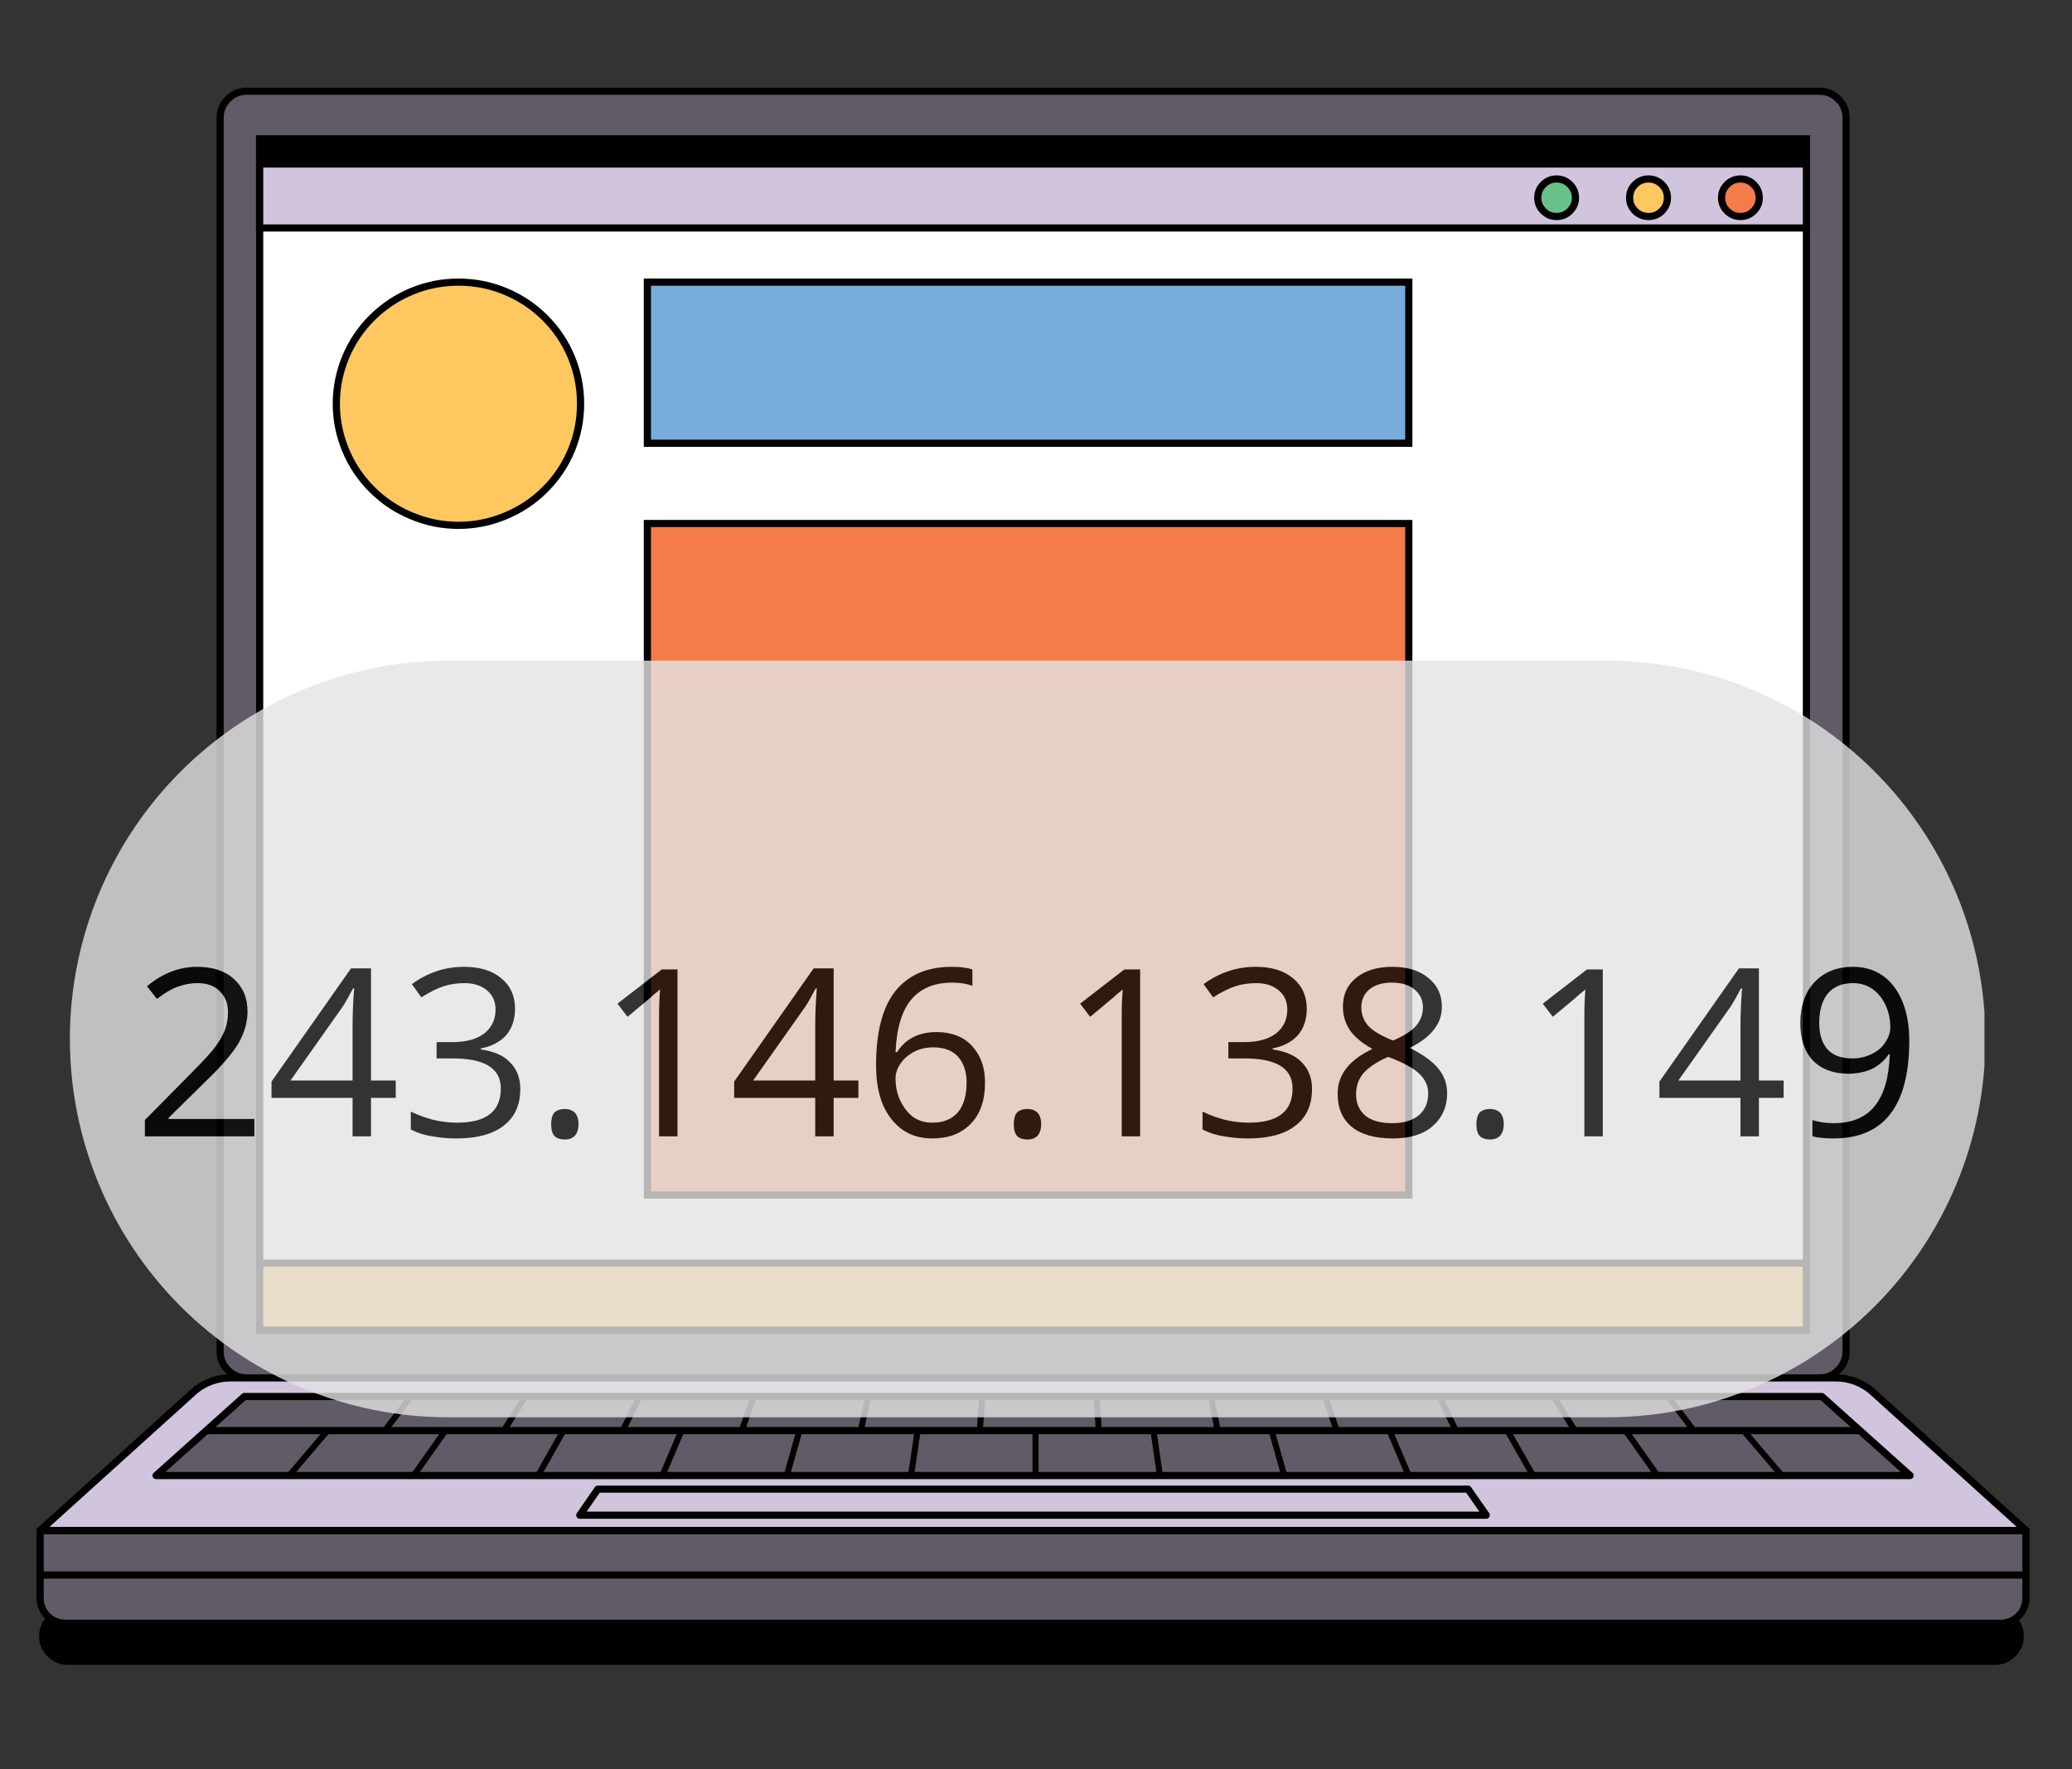 <svg xmlns="http://www.w3.org/2000/svg" xmlns:xlink="http://www.w3.org/1999/xlink" width="82" zoomAndPan="magnify" viewBox="0 0 61.5 52.5" height="70" preserveAspectRatio="xMidYMid meet" version="1.0"><rect x="0" y="0" width="61.5" height="52.5" fill="#333333" stroke="none"/><defs><filter x="0%" y="0%" width="100%" height="100%" id="2c51bd5e0e"><feColorMatrix values="0 0 0 0 1 0 0 0 0 1 0 0 0 0 1 0 0 0 1 0" color-interpolation-filters="sRGB"/></filter><g/><clipPath id="688f699d10"><path d="M 1 47 L 60.348 47 L 60.348 49.406 L 1 49.406 Z M 1 47 " clip-rule="nonzero"/></clipPath><clipPath id="7f3c84999c"><path d="M 1 45 L 60.348 45 L 60.348 49 L 1 49 Z M 1 45 " clip-rule="nonzero"/></clipPath><clipPath id="da70cac286"><path d="M 6 2.602 L 55 2.602 L 55 41 L 6 41 Z M 6 2.602 " clip-rule="nonzero"/></clipPath><clipPath id="4a2e4b2ad4"><path d="M 3 2.602 L 58 2.602 L 58 44 L 3 44 Z M 3 2.602 " clip-rule="nonzero"/></clipPath><clipPath id="f152739bca"><path d="M 42 2.602 L 50 2.602 L 50 10 L 42 10 Z M 42 2.602 " clip-rule="nonzero"/></clipPath><clipPath id="ee5e5e7953"><path d="M 45 2.602 L 53 2.602 L 53 10 L 45 10 Z M 45 2.602 " clip-rule="nonzero"/></clipPath><clipPath id="b1a9162be6"><path d="M 48 2.602 L 56 2.602 L 56 10 L 48 10 Z M 48 2.602 " clip-rule="nonzero"/></clipPath><clipPath id="9087e70d87"><path d="M 1 40 L 60.348 40 L 60.348 46 L 1 46 Z M 1 40 " clip-rule="nonzero"/></clipPath><clipPath id="60adcf1a6b"><path d="M 1 46 L 60.348 46 L 60.348 47 L 1 47 Z M 1 46 " clip-rule="nonzero"/></clipPath><mask id="ea57ef9ca3"><g filter="url(#2c51bd5e0e)"><rect x="-6.15" width="73.8" fill="#000000" y="-5.25" height="63" fill-opacity="0.8"/></g></mask><clipPath id="a1a2053604"><path d="M 1.074 0.605 L 57.992 0.605 L 57.992 23.059 L 1.074 23.059 Z M 1.074 0.605 " clip-rule="nonzero"/></clipPath><clipPath id="895bcd22b3"><path d="M 12.301 0.605 L 46.703 0.605 C 49.68 0.605 52.535 1.789 54.641 3.895 C 56.746 6 57.93 8.855 57.93 11.832 C 57.93 14.809 56.746 17.664 54.641 19.77 C 52.535 21.875 49.68 23.059 46.703 23.059 L 12.301 23.059 C 9.324 23.059 6.469 21.875 4.363 19.77 C 2.258 17.664 1.074 14.809 1.074 11.832 C 1.074 8.855 2.258 6 4.363 3.895 C 6.469 1.789 9.324 0.605 12.301 0.605 Z M 12.301 0.605 " clip-rule="nonzero"/></clipPath><clipPath id="12f1743e6c"><rect x="0" width="58" y="0" height="24"/></clipPath></defs><g clip-path="url(#688f699d10)"><path fill="#010101" d="M 2.016 47.707 L 59.215 47.707 C 59.453 47.707 59.652 47.789 59.82 47.953 C 59.984 48.121 60.07 48.32 60.07 48.555 C 60.07 48.789 59.984 48.988 59.82 49.156 C 59.652 49.32 59.453 49.406 59.215 49.406 L 2.016 49.406 C 1.781 49.406 1.578 49.32 1.41 49.156 C 1.246 48.988 1.16 48.789 1.16 48.555 C 1.16 48.32 1.246 48.121 1.41 47.953 C 1.578 47.789 1.781 47.707 2.016 47.707 Z M 2.016 47.707 " fill-opacity="1" fill-rule="nonzero"/></g><g clip-path="url(#7f3c84999c)"><path stroke-linecap="butt" transform="matrix(0.427, 0, 0, 0.425, 1.085, 2.6)" fill-opacity="1" fill="#615b67" fill-rule="nonzero" stroke-linejoin="round" d="M 0.249 100.749 L 0.249 105.478 C 0.249 106.453 1.027 107.226 1.998 107.226 L 136.526 107.226 C 137.496 107.226 138.284 106.453 138.284 105.478 L 138.284 100.749 Z M 0.249 100.749 " stroke="#010101" stroke-width="0.5" stroke-opacity="1" stroke-miterlimit="4"/></g><path fill="#ffffff" d="M 8.016 6.762 L 53.016 6.762 L 53.016 39.996 L 8.016 39.996 Z M 8.016 6.762 " fill-opacity="1" fill-rule="nonzero"/><path fill="#ffffff" d="M 8.016 6.762 L 53.016 6.762 L 53.016 39.996 L 8.016 39.996 Z M 8.016 6.762 " fill-opacity="1" fill-rule="nonzero"/><path stroke-linecap="butt" transform="matrix(0.427, 0, 0, 0.425, 1.085, 2.6)" fill-opacity="1" fill="#ffffff" fill-rule="nonzero" stroke-linejoin="miter" d="M 39.456 36.958 L 98.546 36.958 L 98.546 84.714 L 39.456 84.714 Z M 39.456 36.958 " stroke="#010101" stroke-width="0.5" stroke-opacity="1" stroke-miterlimit="10"/><path stroke-linecap="butt" transform="matrix(0.427, 0, 0, 0.425, 1.085, 2.6)" fill-opacity="1" fill="#ffffff" fill-rule="nonzero" stroke-linejoin="miter" d="M 39.456 12.892 L 98.546 12.892 L 98.546 23.573 L 39.456 23.573 Z M 39.456 12.892 " stroke="#010101" stroke-width="0.5" stroke-opacity="1" stroke-miterlimit="10"/><g clip-path="url(#da70cac286)"><path fill="#615b67" d="M 7.32 2.707 L 53.941 2.707 C 54.16 2.707 54.348 2.785 54.5 2.938 C 54.656 3.094 54.734 3.277 54.734 3.496 L 54.734 40.066 C 54.734 40.285 54.656 40.473 54.5 40.625 C 54.348 40.781 54.16 40.855 53.941 40.855 L 7.32 40.855 C 7.102 40.855 6.914 40.781 6.762 40.625 C 6.605 40.473 6.527 40.285 6.527 40.066 L 6.527 3.496 C 6.527 3.277 6.605 3.094 6.762 2.938 C 6.914 2.785 7.102 2.707 7.32 2.707 Z M 7.32 2.707 " fill-opacity="1" fill-rule="nonzero"/></g><g clip-path="url(#4a2e4b2ad4)"><path stroke-linecap="butt" transform="matrix(0.427, 0, 0, 0.425, 1.085, 2.6)" fill="none" stroke-linejoin="miter" d="M 14.618 0.252 L 123.924 0.252 C 124.437 0.252 124.876 0.436 125.233 0.794 C 125.6 1.162 125.783 1.595 125.783 2.11 L 125.783 88.238 C 125.783 88.753 125.6 89.194 125.233 89.553 C 124.876 89.921 124.437 90.096 123.924 90.096 L 14.618 90.096 C 14.105 90.096 13.666 89.921 13.309 89.553 C 12.942 89.194 12.759 88.753 12.759 88.238 L 12.759 2.11 C 12.759 1.595 12.942 1.162 13.309 0.794 C 13.666 0.436 14.105 0.252 14.618 0.252 Z M 14.618 0.252 " stroke="#010101" stroke-width="0.5" stroke-opacity="1" stroke-miterlimit="10"/></g><path stroke-linecap="butt" transform="matrix(0.427, 0, 0, 0.425, 1.085, 2.6)" fill-opacity="1" fill="#ffffff" fill-rule="nonzero" stroke-linejoin="miter" d="M 15.507 3.591 L 123.026 3.591 L 123.026 86.756 L 15.507 86.756 Z M 15.507 3.591 " stroke="#010101" stroke-width="0.5" stroke-opacity="1" stroke-miterlimit="10"/><path stroke-linecap="butt" transform="matrix(0.427, 0, 0, 0.425, 1.085, 2.6)" fill-opacity="1" fill="#fec75f" fill-rule="nonzero" stroke-linejoin="miter" d="M 15.507 82.083 L 123.026 82.083 L 123.026 86.756 L 15.507 86.756 Z M 15.507 82.083 " stroke="#010101" stroke-width="0.5" stroke-opacity="1" stroke-miterlimit="10"/><path stroke-linecap="butt" transform="matrix(0.427, 0, 0, 0.425, 1.085, 2.6)" fill-opacity="1" fill="#d1c4dd" fill-rule="nonzero" stroke-linejoin="miter" d="M 15.507 3.591 L 123.026 3.591 L 123.026 9.801 L 15.507 9.801 Z M 15.507 3.591 " stroke="#010101" stroke-width="0.5" stroke-opacity="1" stroke-miterlimit="10"/><path stroke-linecap="butt" transform="matrix(0.427, 0, 0, 0.425, 1.085, 2.6)" fill-opacity="1" fill="#77acdd" fill-rule="nonzero" stroke-linejoin="miter" d="M 42.46 13.582 L 95.386 13.582 L 95.386 24.833 L 42.46 24.833 Z M 42.46 13.582 " stroke="#010101" stroke-width="0.5" stroke-opacity="1" stroke-miterlimit="10"/><path stroke-linecap="butt" transform="matrix(0.427, 0, 0, 0.425, 1.085, 2.6)" fill-opacity="1" fill="#f47c4a" fill-rule="nonzero" stroke-linejoin="miter" d="M 42.46 30.436 L 95.386 30.436 L 95.386 77.327 L 42.46 77.327 Z M 42.46 30.436 " stroke="#010101" stroke-width="0.5" stroke-opacity="1" stroke-miterlimit="10"/><path stroke-linecap="butt" transform="matrix(0.427, 0, 0, 0.425, 1.085, 2.6)" fill-opacity="1" fill="#fec75f" fill-rule="nonzero" stroke-linejoin="miter" d="M 37.816 22.073 C 37.816 23.196 37.606 24.281 37.175 25.321 C 36.745 26.36 36.131 27.28 35.335 28.071 C 34.538 28.872 33.622 29.479 32.578 29.911 C 31.543 30.344 30.453 30.565 29.327 30.565 C 28.2 30.565 27.119 30.344 26.085 29.911 C 25.041 29.479 24.125 28.872 23.328 28.071 C 22.531 27.28 21.917 26.36 21.487 25.321 C 21.057 24.281 20.837 23.196 20.837 22.073 C 20.837 20.942 21.057 19.865 21.487 18.817 C 21.917 17.777 22.531 16.866 23.328 16.066 C 24.125 15.275 25.041 14.658 26.085 14.226 C 27.119 13.794 28.2 13.582 29.327 13.582 C 30.453 13.582 31.543 13.794 32.578 14.226 C 33.622 14.658 34.538 15.275 35.335 16.066 C 36.131 16.866 36.745 17.777 37.175 18.817 C 37.606 19.865 37.816 20.942 37.816 22.073 Z M 37.816 22.073 " stroke="#010101" stroke-width="0.5" stroke-opacity="1" stroke-miterlimit="10"/><path fill="#010101" d="M 7.699 4.125 L 53.559 4.125 L 53.559 4.973 L 7.699 4.973 Z M 7.699 4.125 " fill-opacity="1" fill-rule="nonzero"/><path fill="#67c189" d="M 46.711 5.867 C 46.711 6.02 46.656 6.148 46.547 6.258 C 46.438 6.367 46.305 6.422 46.152 6.422 C 45.996 6.422 45.867 6.367 45.758 6.258 C 45.648 6.148 45.594 6.02 45.594 5.867 C 45.594 5.711 45.648 5.582 45.758 5.473 C 45.867 5.363 45.996 5.309 46.152 5.309 C 46.305 5.309 46.438 5.363 46.547 5.473 C 46.656 5.582 46.711 5.711 46.711 5.867 Z M 46.711 5.867 " fill-opacity="1" fill-rule="nonzero"/><g clip-path="url(#f152739bca)"><path stroke-linecap="butt" transform="matrix(0.427, 0, 0, 0.425, 1.085, 2.6)" fill="none" stroke-linejoin="miter" d="M 106.971 7.694 C 106.971 8.053 106.843 8.356 106.587 8.614 C 106.33 8.872 106.019 9 105.662 9 C 105.296 9 104.993 8.872 104.737 8.614 C 104.48 8.356 104.352 8.053 104.352 7.694 C 104.352 7.326 104.48 7.023 104.737 6.765 C 104.993 6.507 105.296 6.379 105.662 6.379 C 106.019 6.379 106.33 6.507 106.587 6.765 C 106.843 7.023 106.971 7.326 106.971 7.694 Z M 106.971 7.694 " stroke="#010101" stroke-width="0.5" stroke-opacity="1" stroke-miterlimit="10"/></g><path fill="#fec75f" d="M 49.438 5.867 C 49.438 6.02 49.383 6.148 49.273 6.258 C 49.164 6.367 49.031 6.422 48.879 6.422 C 48.723 6.422 48.59 6.367 48.48 6.258 C 48.371 6.148 48.316 6.02 48.316 5.867 C 48.316 5.711 48.371 5.582 48.48 5.473 C 48.59 5.363 48.723 5.309 48.879 5.309 C 49.031 5.309 49.164 5.363 49.273 5.473 C 49.383 5.582 49.438 5.711 49.438 5.867 Z M 49.438 5.867 " fill-opacity="1" fill-rule="nonzero"/><g clip-path="url(#ee5e5e7953)"><path stroke-linecap="butt" transform="matrix(0.427, 0, 0, 0.425, 1.085, 2.6)" fill="none" stroke-linejoin="miter" d="M 113.364 7.694 C 113.364 8.053 113.236 8.356 112.979 8.614 C 112.723 8.872 112.412 9 112.054 9 C 111.688 9 111.377 8.872 111.12 8.614 C 110.864 8.356 110.736 8.053 110.736 7.694 C 110.736 7.326 110.864 7.023 111.12 6.765 C 111.377 6.507 111.688 6.379 112.054 6.379 C 112.412 6.379 112.723 6.507 112.979 6.765 C 113.236 7.023 113.364 7.326 113.364 7.694 Z M 113.364 7.694 " stroke="#010101" stroke-width="0.5" stroke-opacity="1" stroke-miterlimit="10"/></g><path fill="#f47c4a" d="M 52.16 5.867 C 52.16 6.02 52.105 6.148 51.996 6.258 C 51.887 6.367 51.758 6.422 51.602 6.422 C 51.449 6.422 51.316 6.367 51.207 6.258 C 51.098 6.148 51.043 6.02 51.043 5.867 C 51.043 5.711 51.098 5.582 51.207 5.473 C 51.316 5.363 51.449 5.309 51.602 5.309 C 51.758 5.309 51.887 5.363 51.996 5.473 C 52.105 5.582 52.16 5.711 52.16 5.867 Z M 52.16 5.867 " fill-opacity="1" fill-rule="nonzero"/><g clip-path="url(#b1a9162be6)"><path stroke-linecap="butt" transform="matrix(0.427, 0, 0, 0.425, 1.085, 2.6)" fill="none" stroke-linejoin="miter" d="M 119.747 7.694 C 119.747 8.053 119.619 8.356 119.363 8.614 C 119.106 8.872 118.804 9 118.438 9 C 118.081 9 117.769 8.872 117.513 8.614 C 117.256 8.356 117.128 8.053 117.128 7.694 C 117.128 7.326 117.256 7.023 117.513 6.765 C 117.769 6.507 118.081 6.379 118.438 6.379 C 118.804 6.379 119.106 6.507 119.363 6.765 C 119.619 7.023 119.747 7.326 119.747 7.694 Z M 119.747 7.694 " stroke="#010101" stroke-width="0.5" stroke-opacity="1" stroke-miterlimit="10"/></g><g clip-path="url(#9087e70d87)"><path stroke-linecap="butt" transform="matrix(0.427, 0, 0, 0.425, 1.085, 2.6)" fill-opacity="1" fill="#d1c4dd" fill-rule="nonzero" stroke-linejoin="round" d="M 127.651 91.09 C 126.946 90.446 126.03 90.096 125.078 90.096 L 13.464 90.096 C 12.512 90.096 11.587 90.446 10.891 91.09 L 0.249 100.749 L 138.293 100.749 Z M 127.651 91.09 " stroke="#010101" stroke-width="0.5" stroke-opacity="1" stroke-miterlimit="4"/></g><path stroke-linecap="butt" transform="matrix(0.427, 0, 0, 0.425, 1.085, 2.6)" fill-opacity="1" fill="#615b67" fill-rule="nonzero" stroke-linejoin="round" d="M 124.098 91.393 L 14.444 91.393 L 8.308 96.913 L 130.234 96.913 Z M 124.098 91.393 " stroke="#010101" stroke-width="0.5" stroke-opacity="1" stroke-miterlimit="4"/><path stroke-linecap="butt" transform="matrix(0.427, 0, 0, 0.425, 1.085, 2.6)" fill-opacity="1" fill="#d1c4dd" fill-rule="nonzero" stroke-linejoin="round" d="M 99.507 97.861 L 39.016 97.861 L 37.762 99.682 L 100.771 99.682 Z M 99.507 97.861 " stroke="#010101" stroke-width="0.5" stroke-opacity="1" stroke-miterlimit="4"/><path stroke-linecap="butt" transform="matrix(0.427, 0, 0, 0.425, 1.085, 2.6)" fill="none" stroke-linejoin="round" d="M 11.779 93.776 L 126.763 93.776 " stroke="#010101" stroke-width="0.5" stroke-opacity="1" stroke-miterlimit="4"/><path stroke-linecap="butt" transform="matrix(0.427, 0, 0, 0.425, 1.085, 2.6)" fill="none" stroke-linejoin="round" d="M 17.567 96.913 L 20.223 93.776 " stroke="#010101" stroke-width="0.42" stroke-opacity="1" stroke-miterlimit="4"/><path stroke-linecap="butt" transform="matrix(0.427, 0, 0, 0.425, 1.085, 2.6)" fill="none" stroke-linejoin="round" d="M 26.213 96.913 L 28.42 93.776 " stroke="#010101" stroke-width="0.42" stroke-opacity="1" stroke-miterlimit="4"/><path stroke-linecap="butt" transform="matrix(0.427, 0, 0, 0.425, 1.085, 2.6)" fill="none" stroke-linejoin="round" d="M 34.858 96.913 L 36.626 93.776 " stroke="#010101" stroke-width="0.42" stroke-opacity="1" stroke-miterlimit="4"/><path stroke-linecap="butt" transform="matrix(0.427, 0, 0, 0.425, 1.085, 2.6)" fill="none" stroke-linejoin="round" d="M 43.504 96.913 L 44.832 93.776 " stroke="#010101" stroke-width="0.42" stroke-opacity="1" stroke-miterlimit="4"/><path stroke-linecap="butt" transform="matrix(0.427, 0, 0, 0.425, 1.085, 2.6)" fill="none" stroke-linejoin="round" d="M 52.149 96.913 L 53.029 93.776 " stroke="#010101" stroke-width="0.42" stroke-opacity="1" stroke-miterlimit="4"/><path stroke-linecap="butt" transform="matrix(0.427, 0, 0, 0.425, 1.085, 2.6)" fill="none" stroke-linejoin="round" d="M 60.786 96.913 L 61.244 93.776 " stroke="#010101" stroke-width="0.42" stroke-opacity="1" stroke-miterlimit="4"/><path stroke-linecap="butt" transform="matrix(0.427, 0, 0, 0.425, 1.085, 2.6)" fill="none" stroke-linejoin="round" d="M 69.44 96.913 L 69.44 93.776 " stroke="#010101" stroke-width="0.42" stroke-opacity="1" stroke-miterlimit="4"/><path stroke-linecap="butt" transform="matrix(0.427, 0, 0, 0.425, 1.085, 2.6)" fill="none" stroke-linejoin="round" d="M 78.086 96.913 L 77.637 93.776 " stroke="#010101" stroke-width="0.42" stroke-opacity="1" stroke-miterlimit="4"/><path stroke-linecap="butt" transform="matrix(0.427, 0, 0, 0.425, 1.085, 2.6)" fill="none" stroke-linejoin="round" d="M 86.731 96.913 L 85.852 93.776 " stroke="#010101" stroke-width="0.42" stroke-opacity="1" stroke-miterlimit="4"/><path stroke-linecap="butt" transform="matrix(0.427, 0, 0, 0.425, 1.085, 2.6)" fill="none" stroke-linejoin="round" d="M 95.377 96.913 L 94.049 93.776 " stroke="#010101" stroke-width="0.42" stroke-opacity="1" stroke-miterlimit="4"/><path stroke-linecap="butt" transform="matrix(0.427, 0, 0, 0.425, 1.085, 2.6)" fill="none" stroke-linejoin="round" d="M 104.022 96.913 L 102.246 93.776 " stroke="#010101" stroke-width="0.42" stroke-opacity="1" stroke-miterlimit="4"/><path stroke-linecap="butt" transform="matrix(0.427, 0, 0, 0.425, 1.085, 2.6)" fill="none" stroke-linejoin="round" d="M 112.668 96.913 L 110.461 93.776 " stroke="#010101" stroke-width="0.42" stroke-opacity="1" stroke-miterlimit="4"/><path stroke-linecap="butt" transform="matrix(0.427, 0, 0, 0.425, 1.085, 2.6)" fill="none" stroke-linejoin="round" d="M 121.314 96.913 L 118.658 93.776 " stroke="#010101" stroke-width="0.42" stroke-opacity="1" stroke-miterlimit="4"/><path stroke-linecap="butt" transform="matrix(0.427, 0, 0, 0.425, 1.085, 2.6)" fill="none" stroke-linejoin="round" d="M 24.207 93.776 L 26.03 91.393 " stroke="#010101" stroke-width="0.42" stroke-opacity="1" stroke-miterlimit="4"/><path stroke-linecap="butt" transform="matrix(0.427, 0, 0, 0.425, 1.085, 2.6)" fill="none" stroke-linejoin="round" d="M 32.477 93.776 L 33.97 91.393 " stroke="#010101" stroke-width="0.42" stroke-opacity="1" stroke-miterlimit="4"/><path stroke-linecap="butt" transform="matrix(0.427, 0, 0, 0.425, 1.085, 2.6)" fill="none" stroke-linejoin="round" d="M 40.747 93.776 L 41.919 91.393 " stroke="#010101" stroke-width="0.42" stroke-opacity="1" stroke-miterlimit="4"/><path stroke-linecap="butt" transform="matrix(0.427, 0, 0, 0.425, 1.085, 2.6)" fill="none" stroke-linejoin="round" d="M 49.017 93.776 L 49.86 91.393 " stroke="#010101" stroke-width="0.42" stroke-opacity="1" stroke-miterlimit="4"/><path stroke-linecap="butt" transform="matrix(0.427, 0, 0, 0.425, 1.085, 2.6)" fill="none" stroke-linejoin="round" d="M 57.296 93.776 L 57.8 91.393 " stroke="#010101" stroke-width="0.42" stroke-opacity="1" stroke-miterlimit="4"/><path stroke-linecap="butt" transform="matrix(0.427, 0, 0, 0.425, 1.085, 2.6)" fill="none" stroke-linejoin="round" d="M 65.566 93.776 L 65.74 91.393 " stroke="#010101" stroke-width="0.42" stroke-opacity="1" stroke-miterlimit="4"/><path stroke-linecap="butt" transform="matrix(0.427, 0, 0, 0.425, 1.085, 2.6)" fill="none" stroke-linejoin="round" d="M 73.836 93.776 L 73.69 91.393 " stroke="#010101" stroke-width="0.42" stroke-opacity="1" stroke-miterlimit="4"/><path stroke-linecap="butt" transform="matrix(0.427, 0, 0, 0.425, 1.085, 2.6)" fill="none" stroke-linejoin="round" d="M 82.106 93.776 L 81.63 91.393 " stroke="#010101" stroke-width="0.42" stroke-opacity="1" stroke-miterlimit="4"/><path stroke-linecap="butt" transform="matrix(0.427, 0, 0, 0.425, 1.085, 2.6)" fill="none" stroke-linejoin="round" d="M 90.376 93.776 L 89.571 91.393 " stroke="#010101" stroke-width="0.42" stroke-opacity="1" stroke-miterlimit="4"/><path stroke-linecap="butt" transform="matrix(0.427, 0, 0, 0.425, 1.085, 2.6)" fill="none" stroke-linejoin="round" d="M 98.656 93.776 L 97.511 91.393 " stroke="#010101" stroke-width="0.42" stroke-opacity="1" stroke-miterlimit="4"/><path stroke-linecap="butt" transform="matrix(0.427, 0, 0, 0.425, 1.085, 2.6)" fill="none" stroke-linejoin="round" d="M 106.926 93.776 L 105.46 91.393 " stroke="#010101" stroke-width="0.42" stroke-opacity="1" stroke-miterlimit="4"/><path stroke-linecap="butt" transform="matrix(0.427, 0, 0, 0.425, 1.085, 2.6)" fill="none" stroke-linejoin="round" d="M 115.196 93.776 L 113.401 91.393 " stroke="#010101" stroke-width="0.42" stroke-opacity="1" stroke-miterlimit="4"/><g clip-path="url(#60adcf1a6b)"><path stroke-linecap="butt" transform="matrix(0.427, 0, 0, 0.425, 1.085, 2.6)" fill="none" stroke-linejoin="round" d="M 0.249 103.859 L 138.293 103.859 " stroke="#010101" stroke-width="0.5" stroke-opacity="1" stroke-miterlimit="4"/></g><g mask="url(#ea57ef9ca3)"><g transform="matrix(1, 0, 0, 1, 1, 19)"><g clip-path="url(#12f1743e6c)"><g clip-path="url(#a1a2053604)"><g clip-path="url(#895bcd22b3)"><path fill="#e4e4e4" d="M 1.074 0.605 L 57.902 0.605 L 57.902 23.059 L 1.074 23.059 Z M 1.074 0.605 " fill-opacity="1" fill-rule="nonzero"/></g></g><g fill="#000000" fill-opacity="1"><g transform="translate(2.956, 14.722)"><g><path d="M 3.594 0 L 0.344 0 L 0.344 -0.484 L 1.641 -1.797 C 2.035 -2.191 2.297 -2.473 2.422 -2.641 C 2.555 -2.816 2.656 -2.988 2.719 -3.156 C 2.781 -3.32 2.812 -3.5 2.812 -3.688 C 2.812 -3.945 2.727 -4.156 2.562 -4.312 C 2.406 -4.469 2.188 -4.547 1.906 -4.547 C 1.695 -4.547 1.5 -4.508 1.312 -4.438 C 1.133 -4.375 0.93 -4.254 0.703 -4.078 L 0.406 -4.453 C 0.863 -4.836 1.359 -5.031 1.891 -5.031 C 2.359 -5.031 2.723 -4.91 2.984 -4.672 C 3.254 -4.43 3.391 -4.109 3.391 -3.703 C 3.391 -3.391 3.301 -3.078 3.125 -2.766 C 2.945 -2.461 2.613 -2.078 2.125 -1.609 L 1.047 -0.547 L 1.047 -0.516 L 3.594 -0.516 Z M 3.594 0 "/></g></g></g><g fill="#000000" fill-opacity="1"><g transform="translate(6.918, 14.722)"><g><path d="M 3.828 -1.141 L 3.094 -1.141 L 3.094 0 L 2.547 0 L 2.547 -1.141 L 0.141 -1.141 L 0.141 -1.625 L 2.5 -4.984 L 3.094 -4.984 L 3.094 -1.656 L 3.828 -1.656 Z M 2.547 -1.656 L 2.547 -3.297 C 2.547 -3.617 2.562 -3.984 2.594 -4.391 L 2.562 -4.391 C 2.445 -4.172 2.344 -3.988 2.25 -3.844 L 0.703 -1.656 Z M 2.547 -1.656 "/></g></g></g><g fill="#000000" fill-opacity="1"><g transform="translate(10.881, 14.722)"><g><path d="M 3.406 -3.781 C 3.406 -3.469 3.316 -3.207 3.141 -3 C 2.961 -2.801 2.711 -2.672 2.391 -2.609 L 2.391 -2.578 C 2.785 -2.523 3.078 -2.395 3.266 -2.188 C 3.461 -1.988 3.562 -1.727 3.562 -1.406 C 3.562 -0.926 3.395 -0.562 3.062 -0.312 C 2.738 -0.062 2.273 0.062 1.672 0.062 C 1.41 0.062 1.172 0.039 0.953 0 C 0.734 -0.031 0.52 -0.098 0.312 -0.203 L 0.312 -0.734 C 0.531 -0.629 0.758 -0.547 1 -0.484 C 1.25 -0.43 1.477 -0.406 1.688 -0.406 C 2.551 -0.406 2.984 -0.742 2.984 -1.422 C 2.984 -2.016 2.508 -2.312 1.562 -2.312 L 1.078 -2.312 L 1.078 -2.797 L 1.562 -2.797 C 1.945 -2.797 2.254 -2.879 2.484 -3.047 C 2.711 -3.223 2.828 -3.461 2.828 -3.766 C 2.828 -4.004 2.742 -4.191 2.578 -4.328 C 2.41 -4.473 2.188 -4.547 1.906 -4.547 C 1.688 -4.547 1.477 -4.516 1.281 -4.453 C 1.094 -4.391 0.875 -4.281 0.625 -4.125 L 0.344 -4.516 C 0.551 -4.672 0.785 -4.797 1.047 -4.891 C 1.316 -4.984 1.598 -5.031 1.891 -5.031 C 2.367 -5.031 2.738 -4.914 3 -4.688 C 3.27 -4.469 3.406 -4.164 3.406 -3.781 Z M 3.406 -3.781 "/></g></g></g><g fill="#000000" fill-opacity="1"><g transform="translate(14.843, 14.722)"><g><path d="M 0.516 -0.359 C 0.516 -0.516 0.547 -0.629 0.609 -0.703 C 0.68 -0.773 0.785 -0.812 0.922 -0.812 C 1.047 -0.812 1.145 -0.773 1.219 -0.703 C 1.289 -0.629 1.328 -0.516 1.328 -0.359 C 1.328 -0.211 1.289 -0.098 1.219 -0.016 C 1.145 0.055 1.047 0.094 0.922 0.094 C 0.797 0.094 0.695 0.062 0.625 0 C 0.551 -0.07 0.516 -0.191 0.516 -0.359 Z M 0.516 -0.359 "/></g></g></g><g fill="#000000" fill-opacity="1"><g transform="translate(16.687, 14.722)"><g><path d="M 2.422 0 L 1.875 0 L 1.875 -3.531 C 1.875 -3.82 1.883 -4.098 1.906 -4.359 C 1.852 -4.316 1.797 -4.27 1.734 -4.219 C 1.68 -4.164 1.414 -3.941 0.938 -3.547 L 0.641 -3.938 L 1.953 -4.953 L 2.422 -4.953 Z M 2.422 0 "/></g></g></g><g fill="#000000" fill-opacity="1"><g transform="translate(20.65, 14.722)"><g><path d="M 3.828 -1.141 L 3.094 -1.141 L 3.094 0 L 2.547 0 L 2.547 -1.141 L 0.141 -1.141 L 0.141 -1.625 L 2.5 -4.984 L 3.094 -4.984 L 3.094 -1.656 L 3.828 -1.656 Z M 2.547 -1.656 L 2.547 -3.297 C 2.547 -3.617 2.562 -3.984 2.594 -4.391 L 2.562 -4.391 C 2.445 -4.172 2.344 -3.988 2.25 -3.844 L 0.703 -1.656 Z M 2.547 -1.656 "/></g></g></g><g fill="#000000" fill-opacity="1"><g transform="translate(24.612, 14.722)"><g><path d="M 0.391 -2.109 C 0.391 -3.086 0.578 -3.816 0.953 -4.297 C 1.336 -4.785 1.898 -5.031 2.641 -5.031 C 2.898 -5.031 3.102 -5.004 3.25 -4.953 L 3.25 -4.469 C 3.07 -4.531 2.875 -4.562 2.656 -4.562 C 2.125 -4.562 1.719 -4.395 1.438 -4.062 C 1.156 -3.727 1 -3.207 0.969 -2.5 L 1.016 -2.5 C 1.266 -2.895 1.656 -3.094 2.188 -3.094 C 2.633 -3.094 2.984 -2.957 3.234 -2.688 C 3.492 -2.414 3.625 -2.051 3.625 -1.594 C 3.625 -1.07 3.484 -0.664 3.203 -0.375 C 2.922 -0.082 2.539 0.062 2.062 0.062 C 1.551 0.062 1.145 -0.129 0.844 -0.516 C 0.539 -0.898 0.391 -1.43 0.391 -2.109 Z M 2.062 -0.406 C 2.383 -0.406 2.633 -0.504 2.812 -0.703 C 2.988 -0.91 3.078 -1.207 3.078 -1.594 C 3.078 -1.914 2.992 -2.172 2.828 -2.359 C 2.66 -2.547 2.414 -2.641 2.094 -2.641 C 1.883 -2.641 1.695 -2.598 1.531 -2.516 C 1.363 -2.43 1.227 -2.316 1.125 -2.172 C 1.02 -2.023 0.969 -1.875 0.969 -1.719 C 0.969 -1.477 1.016 -1.258 1.109 -1.062 C 1.203 -0.863 1.328 -0.703 1.484 -0.578 C 1.648 -0.461 1.844 -0.406 2.062 -0.406 Z M 2.062 -0.406 "/></g></g></g><g fill="#000000" fill-opacity="1"><g transform="translate(28.575, 14.722)"><g><path d="M 0.516 -0.359 C 0.516 -0.516 0.547 -0.629 0.609 -0.703 C 0.68 -0.773 0.785 -0.812 0.922 -0.812 C 1.047 -0.812 1.145 -0.773 1.219 -0.703 C 1.289 -0.629 1.328 -0.516 1.328 -0.359 C 1.328 -0.211 1.289 -0.098 1.219 -0.016 C 1.145 0.055 1.047 0.094 0.922 0.094 C 0.797 0.094 0.695 0.062 0.625 0 C 0.551 -0.07 0.516 -0.191 0.516 -0.359 Z M 0.516 -0.359 "/></g></g></g><g fill="#000000" fill-opacity="1"><g transform="translate(30.419, 14.722)"><g><path d="M 2.422 0 L 1.875 0 L 1.875 -3.531 C 1.875 -3.82 1.883 -4.098 1.906 -4.359 C 1.852 -4.316 1.797 -4.27 1.734 -4.219 C 1.68 -4.164 1.414 -3.941 0.938 -3.547 L 0.641 -3.938 L 1.953 -4.953 L 2.422 -4.953 Z M 2.422 0 "/></g></g></g><g fill="#000000" fill-opacity="1"><g transform="translate(34.381, 14.722)"><g><path d="M 3.406 -3.781 C 3.406 -3.469 3.316 -3.207 3.141 -3 C 2.961 -2.801 2.711 -2.672 2.391 -2.609 L 2.391 -2.578 C 2.785 -2.523 3.078 -2.395 3.266 -2.188 C 3.461 -1.988 3.562 -1.727 3.562 -1.406 C 3.562 -0.926 3.395 -0.562 3.062 -0.312 C 2.738 -0.062 2.273 0.062 1.672 0.062 C 1.41 0.062 1.172 0.039 0.953 0 C 0.734 -0.031 0.52 -0.098 0.312 -0.203 L 0.312 -0.734 C 0.531 -0.629 0.758 -0.547 1 -0.484 C 1.25 -0.43 1.477 -0.406 1.688 -0.406 C 2.551 -0.406 2.984 -0.742 2.984 -1.422 C 2.984 -2.016 2.508 -2.312 1.562 -2.312 L 1.078 -2.312 L 1.078 -2.797 L 1.562 -2.797 C 1.945 -2.797 2.254 -2.879 2.484 -3.047 C 2.711 -3.223 2.828 -3.461 2.828 -3.766 C 2.828 -4.004 2.742 -4.191 2.578 -4.328 C 2.41 -4.473 2.188 -4.547 1.906 -4.547 C 1.688 -4.547 1.477 -4.516 1.281 -4.453 C 1.094 -4.391 0.875 -4.281 0.625 -4.125 L 0.344 -4.516 C 0.551 -4.672 0.785 -4.797 1.047 -4.891 C 1.316 -4.984 1.598 -5.031 1.891 -5.031 C 2.367 -5.031 2.738 -4.914 3 -4.688 C 3.27 -4.469 3.406 -4.164 3.406 -3.781 Z M 3.406 -3.781 "/></g></g></g><g fill="#000000" fill-opacity="1"><g transform="translate(38.344, 14.722)"><g><path d="M 1.984 -5.031 C 2.43 -5.031 2.785 -4.922 3.047 -4.703 C 3.316 -4.492 3.453 -4.207 3.453 -3.844 C 3.453 -3.594 3.375 -3.367 3.219 -3.172 C 3.07 -2.973 2.832 -2.789 2.5 -2.625 C 2.895 -2.426 3.176 -2.223 3.344 -2.016 C 3.52 -1.805 3.609 -1.562 3.609 -1.281 C 3.609 -0.875 3.461 -0.547 3.172 -0.297 C 2.891 -0.055 2.5 0.062 2 0.062 C 1.469 0.062 1.062 -0.051 0.781 -0.281 C 0.5 -0.508 0.359 -0.836 0.359 -1.266 C 0.359 -1.828 0.703 -2.27 1.391 -2.594 C 1.078 -2.77 0.852 -2.957 0.719 -3.156 C 0.582 -3.363 0.516 -3.594 0.516 -3.844 C 0.516 -4.207 0.645 -4.492 0.906 -4.703 C 1.176 -4.922 1.535 -5.031 1.984 -5.031 Z M 0.906 -1.25 C 0.906 -0.977 1 -0.766 1.188 -0.609 C 1.375 -0.461 1.641 -0.391 1.984 -0.391 C 2.316 -0.391 2.578 -0.469 2.766 -0.625 C 2.953 -0.781 3.047 -1 3.047 -1.281 C 3.047 -1.5 2.957 -1.691 2.781 -1.859 C 2.613 -2.023 2.305 -2.191 1.859 -2.359 C 1.523 -2.211 1.281 -2.051 1.125 -1.875 C 0.977 -1.695 0.906 -1.488 0.906 -1.25 Z M 1.969 -4.562 C 1.688 -4.562 1.461 -4.492 1.297 -4.359 C 1.141 -4.223 1.062 -4.047 1.062 -3.828 C 1.062 -3.617 1.129 -3.438 1.266 -3.281 C 1.398 -3.133 1.645 -2.988 2 -2.844 C 2.32 -2.977 2.551 -3.125 2.688 -3.281 C 2.82 -3.438 2.891 -3.617 2.891 -3.828 C 2.891 -4.047 2.805 -4.223 2.641 -4.359 C 2.484 -4.492 2.258 -4.562 1.969 -4.562 Z M 1.969 -4.562 "/></g></g></g><g fill="#000000" fill-opacity="1"><g transform="translate(42.306, 14.722)"><g><path d="M 0.516 -0.359 C 0.516 -0.516 0.547 -0.629 0.609 -0.703 C 0.68 -0.773 0.785 -0.812 0.922 -0.812 C 1.047 -0.812 1.145 -0.773 1.219 -0.703 C 1.289 -0.629 1.328 -0.516 1.328 -0.359 C 1.328 -0.211 1.289 -0.098 1.219 -0.016 C 1.145 0.055 1.047 0.094 0.922 0.094 C 0.797 0.094 0.695 0.062 0.625 0 C 0.551 -0.07 0.516 -0.191 0.516 -0.359 Z M 0.516 -0.359 "/></g></g></g><g fill="#000000" fill-opacity="1"><g transform="translate(44.151, 14.722)"><g><path d="M 2.422 0 L 1.875 0 L 1.875 -3.531 C 1.875 -3.82 1.883 -4.098 1.906 -4.359 C 1.852 -4.316 1.797 -4.27 1.734 -4.219 C 1.68 -4.164 1.414 -3.941 0.938 -3.547 L 0.641 -3.938 L 1.953 -4.953 L 2.422 -4.953 Z M 2.422 0 "/></g></g></g><g fill="#000000" fill-opacity="1"><g transform="translate(48.113, 14.722)"><g><path d="M 3.828 -1.141 L 3.094 -1.141 L 3.094 0 L 2.547 0 L 2.547 -1.141 L 0.141 -1.141 L 0.141 -1.625 L 2.5 -4.984 L 3.094 -4.984 L 3.094 -1.656 L 3.828 -1.656 Z M 2.547 -1.656 L 2.547 -3.297 C 2.547 -3.617 2.562 -3.984 2.594 -4.391 L 2.562 -4.391 C 2.445 -4.172 2.344 -3.988 2.25 -3.844 L 0.703 -1.656 Z M 2.547 -1.656 "/></g></g></g><g fill="#000000" fill-opacity="1"><g transform="translate(52.076, 14.722)"><g><path d="M 3.594 -2.844 C 3.594 -0.906 2.844 0.062 1.344 0.062 C 1.082 0.062 0.875 0.039 0.719 0 L 0.719 -0.484 C 0.906 -0.422 1.113 -0.391 1.344 -0.391 C 1.883 -0.391 2.289 -0.555 2.562 -0.891 C 2.844 -1.234 2.992 -1.75 3.016 -2.438 L 2.984 -2.438 C 2.859 -2.25 2.691 -2.102 2.484 -2 C 2.273 -1.906 2.039 -1.859 1.781 -1.859 C 1.344 -1.859 0.992 -1.988 0.734 -2.25 C 0.484 -2.52 0.359 -2.891 0.359 -3.359 C 0.359 -3.867 0.5 -4.273 0.781 -4.578 C 1.07 -4.879 1.453 -5.031 1.922 -5.031 C 2.266 -5.031 2.562 -4.941 2.812 -4.766 C 3.062 -4.586 3.254 -4.332 3.391 -4 C 3.523 -3.676 3.594 -3.289 3.594 -2.844 Z M 1.922 -4.547 C 1.598 -4.547 1.348 -4.441 1.172 -4.234 C 1.004 -4.023 0.922 -3.734 0.922 -3.359 C 0.922 -3.035 1 -2.781 1.156 -2.594 C 1.32 -2.406 1.57 -2.312 1.906 -2.312 C 2.102 -2.312 2.289 -2.352 2.469 -2.438 C 2.645 -2.52 2.781 -2.633 2.875 -2.781 C 2.977 -2.926 3.031 -3.078 3.031 -3.234 C 3.031 -3.473 2.984 -3.691 2.891 -3.891 C 2.797 -4.098 2.664 -4.258 2.5 -4.375 C 2.332 -4.488 2.141 -4.547 1.922 -4.547 Z M 1.922 -4.547 "/></g></g></g></g></g></g></svg>